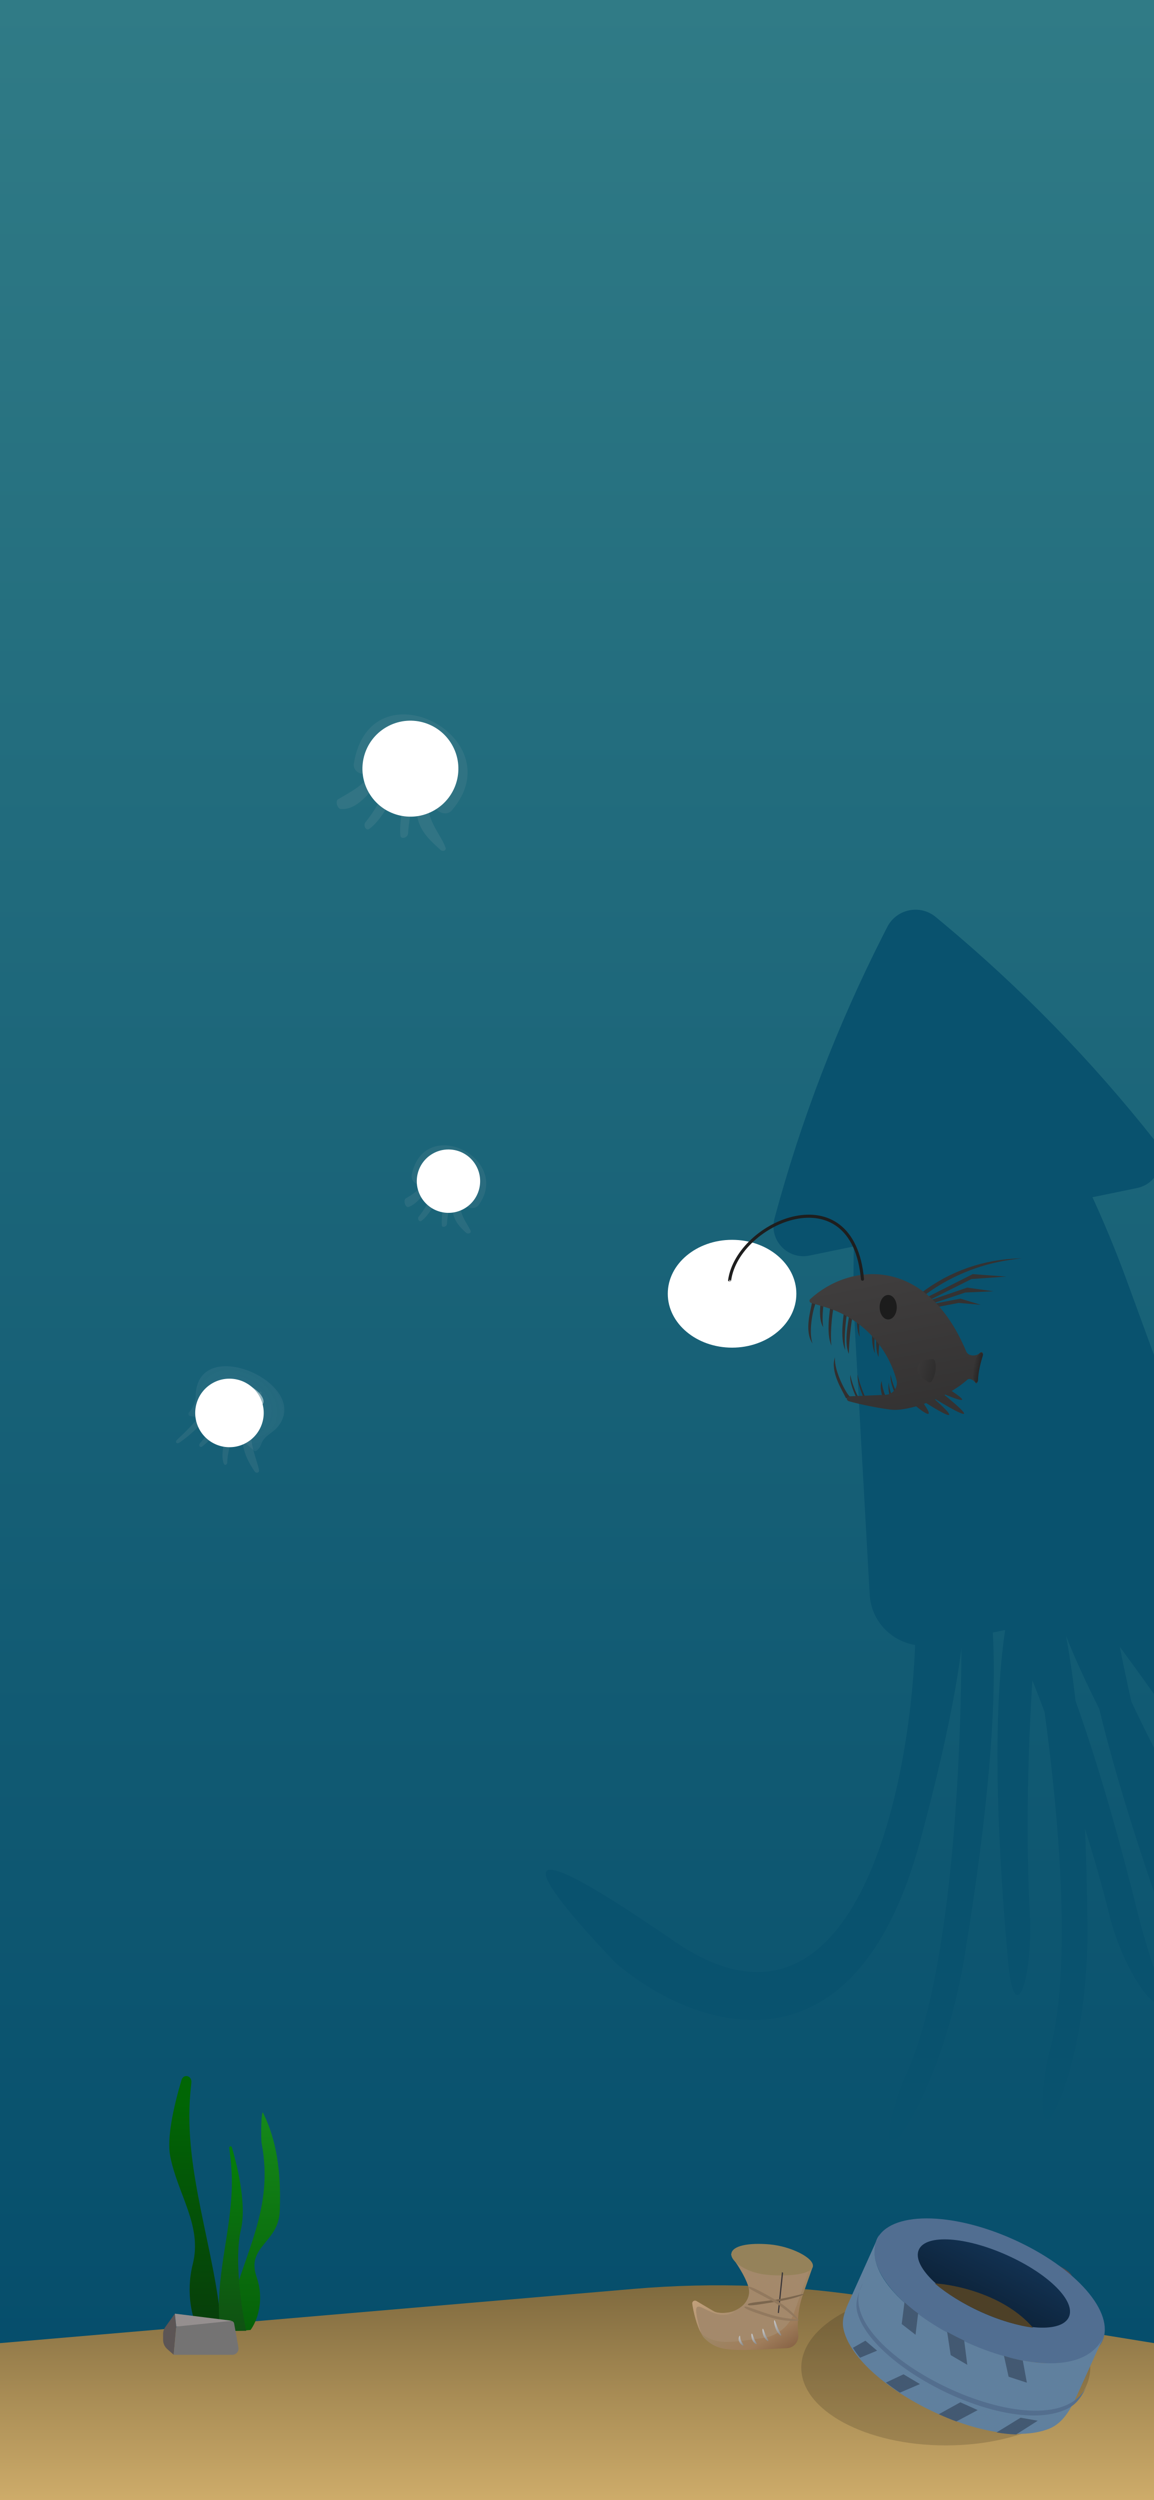 <svg width="375" height="812" viewBox="0 0 375 812" fill="none" xmlns="http://www.w3.org/2000/svg">
<g clip-path="url(#clip0_3090_4607)">
<rect width="375" height="812" fill="url(#paint0_linear_3090_4607)"/>
<g filter="url(#filter0_f_3090_4607)">
<path d="M288.309 301.094C291.305 295.195 299.005 293.608 304.089 297.842L306.351 299.726C331.665 320.804 354.723 344.453 375.153 370.292V370.292C379.644 375.971 376.578 384.389 369.487 385.851L263.034 407.788C255.944 409.249 249.799 402.728 251.678 395.737V395.737C260.229 363.925 272.058 333.087 286.976 303.718L288.309 301.094Z" fill="#09526E"/>
<path d="M218.988 630.394C281.095 673.219 299.077 569.206 297.501 518.086L306.699 504.602C313.257 501.934 320.907 516.845 299.037 597.833C277.167 678.822 223.898 658.002 199.997 637.468C176.402 612.746 156.88 587.57 218.988 630.394Z" fill="#09526E"/>
<path d="M493.071 573.913C418.714 602.334 395.315 549.374 376.552 501.796L362.773 493.047C355.694 493.189 348.026 514.721 406.67 575.653C429.41 599.279 452.754 595.717 475.551 590.142C503.827 583.228 558.019 559.489 529.158 563.281C521.598 564.274 510.014 567.438 493.071 573.913Z" fill="#09526E"/>
<path d="M294.541 673.552C310.002 639.743 313.069 562.832 312.312 521.018L316.043 498.125C321.412 510.878 329.62 536.983 313.407 635.552C309.376 660.055 300.5 682.491 292.982 692.907C285.536 703.222 289.26 685.1 294.541 673.552Z" fill="#09526E"/>
<path d="M467.966 620.06C436.237 599.593 391.126 536.16 368.66 500.426L352.869 483.031C355.376 496.589 362.858 522.899 430.974 597.718C447.958 616.373 467.908 630.739 479.997 635.588C491.938 640.377 478.735 627.006 467.966 620.06Z" fill="#09526E"/>
<path d="M426.732 646.311C399.163 621.369 365.939 551.937 350.103 513.23L337.625 493.678C337.736 507.514 340.517 534.737 394.379 618.865C407.769 639.779 424.792 656.878 435.815 663.473C446.732 670.004 436.148 654.83 426.732 646.311Z" fill="#09526E"/>
<path d="M341.218 665.652C350.718 630.259 340.442 554.386 332.446 513.48L332.187 490.486C339.733 502.228 352.416 526.663 353.38 625.689C353.62 650.289 348.692 673.556 343.029 684.86C337.417 696.063 337.968 677.759 341.218 665.652Z" fill="#09526E"/>
<path d="M385.95 618.4C373.512 582.827 363.895 538.537 359.589 510.893L352.007 489.226C348.922 502.895 345.336 530.278 378.129 623.535C380.25 629.566 381.972 635.417 383.471 640.945C389.912 664.708 394.067 641.614 385.95 618.4Z" fill="#09526E"/>
<path d="M360.468 621.83C351.377 585.124 334.868 542.23 323.144 516.434L317.584 494.198C327.736 504.139 345.884 525.401 369.682 621.192C371.294 627.682 373.167 633.781 375.04 639.448C382.701 662.634 366.319 645.452 360.468 621.83Z" fill="#09526E"/>
<path d="M334.624 620.961C332.818 586.493 334.9 548.031 337.235 522.789L335.207 499.934C328.886 512.763 318.73 538.987 327.611 637.393C329.616 659.609 335.794 643.283 334.624 620.961Z" fill="#09526E"/>
<path d="M405.14 596.658C387.617 566.539 364.542 535.025 348.591 514.868L337.684 494.514C350.105 502.064 373.162 518.935 419.995 606.652C430.674 626.654 416.574 616.311 405.14 596.658Z" fill="#09526E"/>
<path d="M291.833 311.403C293.515 305.582 301.034 304.033 304.88 308.714V308.714C331.205 340.762 351.929 377.024 366.178 415.972L394.982 494.702C398.675 504.796 392.535 515.813 382.008 517.983L303.725 534.115C293.198 536.284 283.202 528.592 282.604 517.86L277.934 434.157C275.624 392.748 280.323 351.247 291.833 311.403V311.403Z" fill="#09526E"/>
</g>
<path d="M0 761L205.822 743.394C232.174 741.14 258.702 742.141 284.809 746.374L375 761V812H0V761Z" fill="url(#paint1_linear_3090_4607)"/>
<path d="M299.237 454.575C305.215 462.683 299.429 458.329 295.788 455.138C296.698 451.685 300.559 446.107 308.721 451.422C316.883 456.737 310.493 454.388 306.278 452.548C320.418 463.989 309.966 458.141 302.973 453.787C314.469 463.876 305.272 458.516 299.237 454.575Z" fill="#343232"/>
<path d="M329.284 408.798L332 408.64L328.378 409.157C317.969 410.644 308.117 414.782 299.768 421.174L300.365 421.771L316.083 413.813L327.026 414.609L315.685 415.404L300.962 422.766L314.293 418.19L322.848 419.384L313.696 419.782L301.758 423.761L312.104 421.771L318.67 423.761L311.507 423.164L303.151 424.756L302.753 425.949L297.779 421.174C306.699 413.806 317.734 409.471 329.284 408.798Z" fill="#343232"/>
<path d="M264.052 436.383C261.246 432.229 263.469 425.589 263.945 422.67C264.742 422.235 266.127 421.658 265.289 422.83C264.451 424.003 262.537 432.166 264.052 436.383Z" fill="#312F2F"/>
<path d="M271.323 440.82C269.727 445.572 273.641 451.379 274.879 454.065C275.763 454.272 277.252 454.458 276.131 453.552C275.011 452.645 270.988 445.289 271.323 440.82Z" fill="#312F2F"/>
<path d="M270.178 437.014C268.358 432.998 269.679 425.573 270.058 422.64C270.841 422.179 272.206 421.557 271.407 422.757C270.608 423.956 269.646 432.892 270.178 437.014Z" fill="#312F2F"/>
<path d="M276.336 446.509C275.942 448.934 277.754 452.711 278.393 454.224C278.885 454.353 279.717 454.481 279.107 453.959C278.497 453.437 276.656 448.797 276.336 446.509Z" fill="#312F2F"/>
<path d="M289.446 446.481C289.052 448.906 290.864 452.683 291.503 454.196C291.995 454.325 292.827 454.453 292.217 453.931C291.606 453.409 289.766 448.769 289.446 446.481Z" fill="#312F2F"/>
<path d="M279.36 434.189C277.54 430.173 278.861 422.748 279.241 419.815C280.023 419.354 281.388 418.732 280.589 419.931C279.79 421.131 278.828 430.067 279.36 434.189Z" fill="#312F2F"/>
<path d="M267.531 431.093C265.63 428.006 266.795 422.396 267.113 420.176C267.885 419.842 269.235 419.398 268.462 420.293C267.689 421.187 266.914 427.952 267.531 431.093Z" fill="#312F2F"/>
<path d="M286.507 448.481C285.341 451.537 287.651 455.801 288.427 457.528C289.238 457.585 290.628 457.571 289.696 457.056C288.765 456.54 286.583 451.223 286.507 448.481Z" fill="#312F2F"/>
<path d="M278.689 446.419C278.427 449.139 280.453 453.509 281.176 455.255C281.677 455.428 282.519 455.618 281.878 454.994C281.237 454.37 279.136 449.023 278.689 446.419Z" fill="#312F2F"/>
<path d="M288.842 449.011C288.255 451.76 289.709 455.589 290.415 457.123C291.213 457.146 292.584 457.084 291.683 456.651C290.783 456.218 288.819 451.487 288.842 449.011Z" fill="#312F2F"/>
<path d="M284.303 439.486C282.483 435.47 283.804 428.045 284.184 425.112C284.966 424.651 286.331 424.029 285.532 425.228C284.733 426.428 283.771 435.364 284.303 439.486Z" fill="#312F2F"/>
<path d="M274.656 438.449C272.836 434.433 274.157 427.009 274.536 424.075C275.319 423.614 276.684 422.992 275.885 424.192C275.086 425.391 274.124 434.327 274.656 438.449Z" fill="#312F2F"/>
<path d="M285.493 440.732C283.672 436.717 285.571 429.105 285.95 426.172C286.733 425.711 288.098 425.089 287.299 426.288C286.5 427.488 285.493 436.759 285.493 440.732Z" fill="#312F2F"/>
<path d="M275.844 439.695C274.024 435.68 275.922 428.068 276.302 425.135C277.084 424.674 278.449 424.052 277.65 425.251C276.851 426.451 275.844 435.723 275.844 439.695Z" fill="#312F2F"/>
<path d="M313.998 438.955C300.855 407.558 276.018 410.228 263.295 421.912C262.865 422.307 263.043 423.009 263.603 423.175L268.23 424.55C279.489 427.897 288.218 436.826 291.308 448.158C291.956 450.536 290.228 452.9 287.766 453.004L276.14 453.496C275.037 453.543 274.838 454.807 275.901 455.106C280.007 456.261 285.451 457.309 289.412 457.816C294.974 458.526 307.416 454.286 314.379 448.073C315.083 447.445 316.528 448.304 316.998 449.122C317.327 449.693 317.784 448.782 317.807 448.123C317.894 445.605 318.682 442.448 319.415 440.108C319.646 439.368 318.962 438.822 318.429 439.385C317.26 440.619 314.654 440.523 313.998 438.955Z" fill="url(#paint2_linear_3090_4607)"/>
<path d="M302.771 441.398L300.736 441.683C299.285 441.886 298.179 443.087 298.095 444.55C298.036 445.596 298.513 446.599 299.361 447.213L301.525 448.779C301.962 449.095 302.578 448.968 302.853 448.503C303.942 446.663 304.317 444.488 303.907 442.39L303.866 442.178C303.766 441.669 303.285 441.326 302.771 441.398Z" fill="url(#paint3_linear_3090_4607)"/>
<path d="M318.28 439.548C317.473 440.451 316.815 441.601 316.361 442.578C315.982 443.391 315.848 444.288 315.848 445.184C315.848 446.15 316.003 447.116 316.413 447.991C316.538 448.258 316.662 448.505 316.784 448.733C317.065 449.258 317.792 448.96 317.802 448.364C317.843 445.888 318.609 442.727 319.345 440.336C319.6 439.507 318.858 438.902 318.28 439.548Z" fill="url(#paint4_linear_3090_4607)"/>
<ellipse cx="288.627" cy="424.557" rx="2.785" ry="3.979" fill="#1C1C1C"/>
<g filter="url(#filter1_f_3090_4607)">
<ellipse cx="237.891" cy="420.18" rx="20.891" ry="17.509" fill="white"/>
</g>
<path d="M237.095 415.802C239.729 396.747 277.18 380.693 280.27 415.467" stroke="#1E1E1E" stroke-linecap="round"/>
<g filter="url(#filter2_d_3090_4607)">
<path d="M240.413 419.389C240.868 421.286 240.238 423.063 239.005 423.358C237.772 423.654 236.404 422.357 235.949 420.46C235.494 418.564 236.537 416.516 237.099 415.587C237.099 415.587 239.958 417.493 240.413 419.389Z" fill="url(#paint5_radial_3090_4607)" shape-rendering="crispEdges"/>
</g>
<g filter="url(#filter3_i_3090_4607)">
<path d="M65.09 468.593C69.16 464.03 73.409 456.37 75.987 451.074C76.439 450.146 77.591 449.367 78.572 449.608C79.022 449.719 78.852 450.108 78.656 450.539C73.577 461.771 69.115 467.188 65.779 469.735C64.93 470.382 64.382 469.387 65.09 468.593Z" fill="#C4C4C4" fill-opacity="0.1"/>
</g>
<g filter="url(#filter4_i_3090_4607)">
<path d="M73.859 474.895C73.86 469.425 78.281 459.459 81.484 453.265C81.928 452.405 81.769 451.192 80.813 450.804C80.417 450.644 80.252 450.976 80.058 451.328C72.481 465.026 71.496 472.647 72.749 475.413C73.072 476.125 73.859 475.674 73.859 474.895Z" fill="#C4C4C4" fill-opacity="0.1"/>
</g>
<g filter="url(#filter5_i_3090_4607)">
<path d="M63.575 453.702C63.575 455.523 62.526 457.448 61.376 458.757C61.056 459.121 61.309 459.848 61.79 459.907C65.984 460.425 74.016 463.153 82.569 471.173C83.22 471.784 84.537 470.078 84.805 469.227C85.775 466.153 88.564 465.642 90.517 463.078C101.133 449.145 63.575 432.765 63.575 453.702Z" fill="url(#paint6_radial_3090_4607)" fill-opacity="0.09"/>
</g>
<g filter="url(#filter6_i_3090_4607)">
<path d="M84.167 477.4C83.163 472.751 79.685 466.391 82.92 459.517C87.404 448.643 83.772 450.214 80.16 459.517C76.735 468.338 80.271 474.184 82.703 477.841C83.24 478.649 84.371 478.347 84.167 477.4Z" fill="#C4C4C4" fill-opacity="0.1"/>
</g>
<g filter="url(#filter7_i_3090_4607)">
<path d="M57.591 467.553C62.007 463.564 66.611 458.122 69.075 454.985C77.52 446.185 77.871 448.252 71.108 456.212C65.995 462.231 61.807 466.152 58.36 468.5C57.395 469.158 56.744 468.318 57.591 467.553Z" fill="#C4C4C4" fill-opacity="0.1"/>
</g>
<g filter="url(#filter8_f_3090_4607)">
<ellipse cx="78.486" cy="452.629" rx="7.715" ry="3.492" transform="rotate(24.894 78.486 452.629)" fill="white" fill-opacity="0.5"/>
</g>
<g filter="url(#filter9_f_3090_4607)">
<circle cx="74.566" cy="458.895" r="11.13" transform="rotate(-30 74.566 458.895)" fill="white"/>
</g>
<g filter="url(#filter10_i_3090_4607)">
<path d="M118.788 267.008C123.682 261.075 127.846 251.527 131.134 243.145C131.676 241.764 133.248 240.504 134.643 241.009C135.187 241.207 134.959 241.712 134.758 242.255C128.154 260.073 123.548 266.632 120.029 269.193C118.912 270.005 117.909 268.074 118.788 267.008Z" fill="#C4C4C4" fill-opacity="0.1"/>
</g>
<g filter="url(#filter11_i_3090_4607)">
<path d="M132.604 270.733C133.074 263.38 135.465 254.507 138.601 246.86C139.143 245.537 138.905 243.64 137.638 242.977C137.076 242.683 136.849 243.253 136.62 243.845C130.866 258.689 129.695 266.73 130.11 271.396C130.23 272.742 132.518 272.081 132.604 270.733Z" fill="#C4C4C4" fill-opacity="0.1"/>
</g>
<g filter="url(#filter12_i_3090_4607)">
<path d="M146.778 263.239C167.322 239.421 120.333 215.144 114.989 247.982C114.716 249.662 116.036 251.143 117.729 251.324C125.537 252.158 136.495 255.198 141.322 262.29C142.575 264.132 145.323 264.926 146.778 263.239Z" fill="#C4C4C4" fill-opacity="0.09"/>
</g>
<g filter="url(#filter13_i_3090_4607)">
<path d="M144.799 275.36C143.077 270.154 136.152 264.607 140.57 255.04C146.479 240.433 141.692 242.544 136.932 255.04C132.214 267.425 139.271 272.33 143.116 276.022C143.82 276.698 145.106 276.286 144.799 275.36Z" fill="#C4C4C4" fill-opacity="0.1"/>
</g>
<g filter="url(#filter14_i_3090_4607)">
<path d="M109.846 259.606C114.591 256.754 118.124 255.249 121.602 249.873C133.112 235.315 133.59 238.733 124.373 251.902C117.495 261.73 113.892 262.88 110.78 262.768C109.657 262.728 108.883 260.185 109.846 259.606Z" fill="#C4C4C4" fill-opacity="0.1"/>
</g>
<g filter="url(#filter15_f_3090_4607)">
<ellipse cx="136.108" cy="243.928" rx="9.472" ry="4.287" transform="rotate(24.894 136.108 243.928)" fill="white" fill-opacity="0.5"/>
</g>
<g filter="url(#filter16_f_3090_4607)">
<circle cx="133.365" cy="249.65" r="15.587" transform="rotate(-30 133.365 249.65)" fill="white"/>
</g>
<g filter="url(#filter17_i_3090_4607)">
<path d="M136.106 395.081C139.337 391.163 142.087 384.858 144.259 379.322C144.617 378.41 145.654 377.578 146.575 377.912C146.935 378.042 146.785 378.376 146.652 378.735C142.291 390.501 139.249 394.833 136.925 396.523C136.187 397.06 135.525 395.785 136.106 395.081Z" fill="#C4C4C4" fill-opacity="0.1"/>
</g>
<g filter="url(#filter18_i_3090_4607)">
<path d="M145.229 397.541C145.54 392.685 147.118 386.825 149.189 381.775C149.547 380.902 149.39 379.649 148.553 379.211C148.182 379.017 148.033 379.394 147.881 379.785C144.081 389.587 143.308 394.897 143.582 397.979C143.661 398.867 145.172 398.431 145.229 397.541Z" fill="#C4C4C4" fill-opacity="0.1"/>
</g>
<g filter="url(#filter19_i_3090_4607)">
<path d="M155.601 391.305C166.297 376.279 138.028 361.923 133.796 381.462C133.436 383.126 134.774 384.619 136.46 384.853C140.985 385.48 146.682 387.186 149.957 390.684C151.479 392.31 154.309 393.12 155.601 391.305Z" fill="#C4C4C4" fill-opacity="0.09"/>
</g>
<g filter="url(#filter20_i_3090_4607)">
<path d="M152.875 399.609C151.345 396.439 147.849 392.896 150.489 387.177C154.392 377.531 151.231 378.925 148.087 387.177C145.27 394.572 148.81 397.929 151.391 400.307C152.108 400.967 153.299 400.488 152.875 399.609Z" fill="#C4C4C4" fill-opacity="0.1"/>
</g>
<g filter="url(#filter21_i_3090_4607)">
<path d="M131.906 389.191C134.22 387.839 136.103 386.64 137.964 383.765C145.564 374.151 145.88 376.409 139.794 385.105C136.589 389.684 134.461 391.41 132.764 392.004C131.703 392.375 130.935 389.759 131.906 389.191Z" fill="#C4C4C4" fill-opacity="0.1"/>
</g>
<g filter="url(#filter22_f_3090_4607)">
<ellipse cx="147.543" cy="379.839" rx="6.255" ry="2.831" transform="rotate(24.894 147.543 379.839)" fill="white" fill-opacity="0.5"/>
</g>
<g filter="url(#filter23_f_3090_4607)">
<circle cx="145.731" cy="383.618" r="10.293" transform="rotate(-30 145.731 383.618)" fill="white"/>
</g>
<path d="M55.315 700.334C54.174 694.553 56.304 684.559 58.956 675.622C59.628 673.356 62.442 674.086 62.189 676.436C62.063 677.608 61.952 678.733 61.854 679.815C59.564 705.223 70.024 730.815 71.968 756.253C71.988 756.523 72 756.666 72 756.666C72 756.666 70.072 757.417 64.436 756.666C62.731 753.587 60.165 745.174 62.657 735.26C65.771 722.867 57.762 712.727 55.315 700.334Z" fill="url(#paint7_linear_3090_4607)"/>
<path d="M90.9 718.225C91.583 701.971 88.64 692.62 85.5 686.243C84.845 684.911 84.752 694.731 85.03 696.189C89.07 717.384 79.422 731.367 74.164 752.293C73.479 755.022 73 756.732 73 756.732C73 756.732 75.143 757.336 81.407 756.732C83.302 754.255 86.154 747.491 83.385 739.518C79.923 729.553 90.469 728.484 90.9 718.225Z" fill="url(#paint8_linear_3090_4607)"/>
<path d="M80 757H71.643C69.275 740.303 75.796 723.784 75.323 706.927C75.248 704.23 74.985 701.169 74.492 697.649C74.408 697.053 75.179 696.844 75.35 697.421C77.661 705.262 80.04 716.711 78.286 724.165C76.057 733.636 78.5 750.001 80 757Z" fill="url(#paint9_linear_3090_4607)"/>
<path d="M243.556 743.463C242.548 740.313 240.486 736.709 237.96 733.181L264.174 736.004L260.98 745.039C259.477 749.288 258.944 753.819 259.418 758.301C259.655 760.546 257.952 762.529 255.697 762.643C237.143 763.584 233.51 763.924 228.809 759.335C227.542 758.099 225.885 752.773 225.41 749.249C225.306 748.484 226.111 748.007 226.775 748.4L232.293 751.663C233.117 752.15 234.36 752.297 235.746 752.24C240.685 752.037 245.063 748.171 243.556 743.463Z" fill="url(#paint10_linear_3090_4607)"/>
<path d="M243.121 742.417C242.113 739.267 240.052 735.663 237.526 732.135L263.74 734.958L258.263 750.447C256.895 755.188 252.818 758.648 247.931 759.331C237.241 760.824 233.139 761.538 228.374 758.289C227.106 757.424 225.443 751.815 224.972 748.202C224.872 747.437 225.677 746.961 226.341 747.354L231.859 750.617C232.683 751.104 233.926 751.251 235.312 751.194C240.251 750.991 244.628 747.125 243.121 742.417Z" fill="#A4896B"/>
<path d="M226.341 747.354L231.859 750.617C233.368 751.51 236.284 751.261 238.908 750.706C230.79 755.983 222.767 740.192 227.754 757.558C226.613 755.714 225.368 751.247 224.971 748.202C224.872 747.436 225.676 746.961 226.341 747.354Z" fill="url(#paint11_linear_3090_4607)"/>
<path d="M264.165 735.991C263.918 738.716 256.085 739.426 249.297 738.812C242.509 738.197 237.425 734.433 237.641 732.038C237.888 729.313 243.402 728.328 250.19 728.943C256.978 729.558 264.412 733.266 264.165 735.991Z" fill="#95825A"/>
<g filter="url(#filter24_i_3090_4607)">
<path d="M263.348 735.692C263.138 738.008 255.856 738.555 249.538 737.983C243.219 737.411 238.462 734.172 238.646 732.137C238.856 729.82 243.978 729.023 250.297 729.595C256.616 730.167 263.557 733.375 263.348 735.692Z" fill="#4F494D"/>
</g>
<g filter="url(#filter25_i_3090_4607)">
<path d="M238.646 732.137C238.856 729.82 243.978 729.023 250.297 729.595C247.815 731.953 243.667 736.822 246.79 737.554C246.811 737.559 246.833 737.564 246.854 737.568C246.832 737.564 246.811 737.559 246.79 737.554C241.893 736.459 238.49 733.864 238.646 732.137Z" fill="#C4C4C4"/>
</g>
<path d="M241.573 761.817C241.336 761.912 240.501 761.271 240.163 760.434C239.825 759.596 240.145 758.709 240.381 758.613C240.617 758.518 240.419 759.198 240.757 760.036C241.095 760.873 241.809 761.721 241.573 761.817Z" fill="url(#paint12_linear_3090_4607)"/>
<path d="M245.869 761.339C245.633 761.435 244.798 760.794 244.46 759.956C244.121 759.118 244.051 758 244.288 757.905C244.524 757.809 244.715 758.72 245.054 759.558C245.392 760.396 246.106 761.244 245.869 761.339Z" fill="url(#paint13_linear_3090_4607)"/>
<path d="M249.648 760.3C249.412 760.395 248.525 759.625 248.135 758.659C247.744 757.693 247.613 756.424 247.85 756.329C248.086 756.233 248.33 757.274 248.72 758.24C249.11 759.206 249.885 760.204 249.648 760.3Z" fill="url(#paint14_linear_3090_4607)"/>
<path d="M253.832 758.565C253.595 758.66 252.608 757.643 252.119 756.43C251.629 755.218 251.381 753.659 251.617 753.564C251.854 753.468 252.199 754.759 252.688 755.972C253.178 757.184 254.068 758.469 253.832 758.565Z" fill="url(#paint15_linear_3090_4607)"/>
<path d="M254.087 737.949L254.479 738.162L253.129 751.089C253.119 751.187 253.034 751.26 252.935 751.256V751.256C252.829 751.25 252.749 751.157 252.76 751.051L254.087 737.949Z" fill="#3B373A"/>
<g filter="url(#filter26_d_3090_4607)">
<path d="M261.183 745.106C261.129 744.763 257.344 746.063 252.278 746.85C247.212 747.638 242.914 747.791 243.02 748.476C243.127 749.161 247.318 748.323 252.384 747.535C257.451 746.748 261.224 745.374 261.183 745.106Z" fill="#7B664E"/>
</g>
<g filter="url(#filter27_d_3090_4607)">
<path d="M259.392 753.43C259.173 753.801 256.051 750.352 251.69 747.773C247.328 745.194 242.891 743.309 243.215 742.762C243.538 742.215 247.767 744.452 252.128 747.031C256.49 749.61 259.564 753.14 259.392 753.43Z" fill="#92795E"/>
</g>
<g filter="url(#filter28_d_3090_4607)">
<path d="M259.588 753.546C259.711 753.133 255.499 753.28 250.88 751.91C246.26 750.541 242.084 748.64 241.904 749.25C241.723 749.859 246.015 751.367 250.635 752.737C255.254 754.106 259.492 753.87 259.588 753.546Z" fill="#92795E"/>
</g>
<path d="M57.281 755.624L56.848 751.683C56.838 751.592 56.721 751.561 56.667 751.636L53.745 755.727C53.261 756.405 53 757.218 53 758.052V759.939C53 761.082 53.489 762.17 54.343 762.929L56.438 764.791L57.281 755.624Z" fill="#5C5555"/>
<path d="M56.819 751.423L75.232 753.714L70.649 755.242L57.28 755.624L56.819 751.423Z" fill="#958F8F"/>
<path d="M76.081 754.627L77.483 762.438C77.703 763.664 76.76 764.791 75.514 764.791H56.437L57.28 755.624L74.995 753.809C75.515 753.755 75.988 754.112 76.081 754.627Z" fill="#747373"/>
<g filter="url(#filter29_f_3090_4607)">
<ellipse cx="307.339" cy="768.956" rx="46.955" ry="25.268" fill="black" fill-opacity="0.15"/>
</g>
<path d="M329.381 727.342C349.794 736.537 362.393 751.083 358.215 760.36C354.036 769.637 334.661 770.132 314.249 760.937C293.836 751.742 280.676 736.768 284.855 727.491C289.033 718.214 308.969 718.148 329.381 727.342Z" fill="#516E91"/>
<path d="M327.319 732.476C340.888 738.588 349.644 747.411 347.345 752.514C345.046 757.618 332.563 757.068 318.994 750.956C305.426 744.844 296.29 735.752 298.588 730.649C300.887 725.546 313.75 726.364 327.319 732.476Z" fill="url(#paint16_linear_3090_4607)"/>
<path d="M303.756 741.611C307.526 744.857 312.795 748.163 318.928 750.926C325.012 753.666 330.855 755.363 335.677 755.99C326.526 745.38 310.584 741.983 303.756 741.611Z" fill="#4D4027"/>
<path d="M275.989 747.336L284.676 728.052C284.918 727.301 285.248 726.564 285.671 725.842L284.676 728.052C277.526 750.228 347.375 783.553 358.665 758.791L349.96 777.997C347.953 782.424 345.448 786.982 340.946 788.786C320.793 796.858 277.5 774.234 274.046 756.141C273.47 753.123 274.725 750.143 275.989 747.336Z" fill="#60809E"/>
<path d="M293.015 754.799L293.919 747.744C295.46 749.112 296.561 750.059 298.353 751.359C301.081 753.337 304.645 755.613 307.782 757.346C309.586 758.343 311.441 759.29 313.327 760.178C317.553 762.168 321.934 763.86 326.247 765.142C328.551 765.826 330.142 766.25 332.374 766.683L333.691 773.852L327.748 771.905L326.247 765.142C321.934 763.86 317.553 762.168 313.327 760.178L314.327 768.052L308.93 764.89L307.782 757.346C304.645 755.613 301.081 753.337 298.353 751.359L297.508 758.284L293.015 754.799Z" fill="#435972"/>
<path d="M277.16 762.518L281.21 760.208L285.018 763.449L279.468 765.747C281.703 768.507 284.572 771.233 287.874 773.813L293.598 771.128L298.942 774.298L292.417 777.09C296.32 779.695 300.619 782.074 305.066 784.089L312.078 780.215L317.708 782.751L310.778 786.443C315.164 788.071 319.591 789.303 323.832 790.01L331.647 785.216L337.223 786.201L330.206 790.669C328.151 790.6 326.016 790.375 323.832 790.01C319.591 789.303 315.164 788.071 310.778 786.443C308.86 785.731 306.95 784.943 305.066 784.089C300.619 782.074 296.32 779.695 292.417 777.09C290.832 776.032 289.312 774.936 287.874 773.813C284.572 771.233 281.703 768.507 279.468 765.747C278.599 764.673 277.826 763.595 277.16 762.518Z" fill="#435972"/>
<g filter="url(#filter30_i_3090_4607)">
<path d="M280.373 737.601L280.299 737.767C279.944 738.553 279.591 739.353 279.282 740.165C273.414 761.683 341.703 794.164 353.187 770.928C353.257 770.783 353.325 770.638 353.393 770.492C353.327 770.64 353.258 770.785 353.187 770.928C351.832 773.763 350.153 776.54 347.375 778.037C328.454 788.231 282.191 764.716 278.45 746.362C278.02 744.255 278.516 742.175 279.282 740.165C279.52 739.291 279.881 738.434 280.373 737.601Z" fill="#536E8E"/>
</g>
</g>
<defs>
<filter id="filter0_f_3090_4607" x="169.354" y="287.454" width="376.026" height="416.513" filterUnits="userSpaceOnUse" color-interpolation-filters="sRGB">
<feFlood flood-opacity="0" result="BackgroundImageFix"/>
<feBlend mode="normal" in="SourceGraphic" in2="BackgroundImageFix" result="shape"/>
<feGaussianBlur stdDeviation="4" result="effect1_foregroundBlur_3090_4607"/>
</filter>
<filter id="filter1_f_3090_4607" x="119" y="304.671" width="237.782" height="231.017" filterUnits="userSpaceOnUse" color-interpolation-filters="sRGB">
<feFlood flood-opacity="0" result="BackgroundImageFix"/>
<feBlend mode="normal" in="SourceGraphic" in2="BackgroundImageFix" result="shape"/>
<feGaussianBlur stdDeviation="49" result="effect1_foregroundBlur_3090_4607"/>
</filter>
<filter id="filter2_d_3090_4607" x="229.837" y="409.587" width="16.724" height="19.814" filterUnits="userSpaceOnUse" color-interpolation-filters="sRGB">
<feFlood flood-opacity="0" result="BackgroundImageFix"/>
<feColorMatrix in="SourceAlpha" type="matrix" values="0 0 0 0 0 0 0 0 0 0 0 0 0 0 0 0 0 0 127 0" result="hardAlpha"/>
<feOffset/>
<feGaussianBlur stdDeviation="3"/>
<feComposite in2="hardAlpha" operator="out"/>
<feColorMatrix type="matrix" values="0 0 0 0 0 0 0 0 0 0 0 0 0 0 0 0 0 0 0.25 0"/>
<feBlend mode="normal" in2="BackgroundImageFix" result="effect1_dropShadow_3090_4607"/>
<feBlend mode="normal" in="SourceGraphic" in2="effect1_dropShadow_3090_4607" result="shape"/>
</filter>
<filter id="filter3_i_3090_4607" x="64.764" y="449.564" width="14.093" height="20.38" filterUnits="userSpaceOnUse" color-interpolation-filters="sRGB">
<feFlood flood-opacity="0" result="BackgroundImageFix"/>
<feBlend mode="normal" in="SourceGraphic" in2="BackgroundImageFix" result="shape"/>
<feColorMatrix in="SourceAlpha" type="matrix" values="0 0 0 0 0 0 0 0 0 0 0 0 0 0 0 0 0 0 127 0" result="hardAlpha"/>
<feOffset/>
<feGaussianBlur stdDeviation="2"/>
<feComposite in2="hardAlpha" operator="arithmetic" k2="-1" k3="1"/>
<feColorMatrix type="matrix" values="0 0 0 0 1 0 0 0 0 1 0 0 0 0 1 0 0 0 0.25 0"/>
<feBlend mode="normal" in2="shape" result="effect1_innerShadow_3090_4607"/>
</filter>
<filter id="filter4_i_3090_4607" x="72.293" y="450.763" width="9.427" height="25.006" filterUnits="userSpaceOnUse" color-interpolation-filters="sRGB">
<feFlood flood-opacity="0" result="BackgroundImageFix"/>
<feBlend mode="normal" in="SourceGraphic" in2="BackgroundImageFix" result="shape"/>
<feColorMatrix in="SourceAlpha" type="matrix" values="0 0 0 0 0 0 0 0 0 0 0 0 0 0 0 0 0 0 127 0" result="hardAlpha"/>
<feOffset/>
<feGaussianBlur stdDeviation="2"/>
<feComposite in2="hardAlpha" operator="arithmetic" k2="-1" k3="1"/>
<feColorMatrix type="matrix" values="0 0 0 0 1 0 0 0 0 1 0 0 0 0 1 0 0 0 0.25 0"/>
<feBlend mode="normal" in2="shape" result="effect1_innerShadow_3090_4607"/>
</filter>
<filter id="filter5_i_3090_4607" x="61.233" y="443.724" width="31.174" height="27.578" filterUnits="userSpaceOnUse" color-interpolation-filters="sRGB">
<feFlood flood-opacity="0" result="BackgroundImageFix"/>
<feBlend mode="normal" in="SourceGraphic" in2="BackgroundImageFix" result="shape"/>
<feColorMatrix in="SourceAlpha" type="matrix" values="0 0 0 0 0 0 0 0 0 0 0 0 0 0 0 0 0 0 127 0" result="hardAlpha"/>
<feOffset/>
<feGaussianBlur stdDeviation="8"/>
<feComposite in2="hardAlpha" operator="arithmetic" k2="-1" k3="1"/>
<feColorMatrix type="matrix" values="0 0 0 0 1 0 0 0 0 1 0 0 0 0 1 0 0 0 0.4 0"/>
<feBlend mode="normal" in2="shape" result="effect1_innerShadow_3090_4607"/>
</filter>
<filter id="filter6_i_3090_4607" x="78.739" y="451.939" width="6.261" height="26.368" filterUnits="userSpaceOnUse" color-interpolation-filters="sRGB">
<feFlood flood-opacity="0" result="BackgroundImageFix"/>
<feBlend mode="normal" in="SourceGraphic" in2="BackgroundImageFix" result="shape"/>
<feColorMatrix in="SourceAlpha" type="matrix" values="0 0 0 0 0 0 0 0 0 0 0 0 0 0 0 0 0 0 127 0" result="hardAlpha"/>
<feOffset/>
<feGaussianBlur stdDeviation="2"/>
<feComposite in2="hardAlpha" operator="arithmetic" k2="-1" k3="1"/>
<feColorMatrix type="matrix" values="0 0 0 0 1 0 0 0 0 1 0 0 0 0 1 0 0 0 0.25 0"/>
<feBlend mode="normal" in2="shape" result="effect1_innerShadow_3090_4607"/>
</filter>
<filter id="filter7_i_3090_4607" x="57.2" y="449.253" width="18.63" height="19.484" filterUnits="userSpaceOnUse" color-interpolation-filters="sRGB">
<feFlood flood-opacity="0" result="BackgroundImageFix"/>
<feBlend mode="normal" in="SourceGraphic" in2="BackgroundImageFix" result="shape"/>
<feColorMatrix in="SourceAlpha" type="matrix" values="0 0 0 0 0 0 0 0 0 0 0 0 0 0 0 0 0 0 127 0" result="hardAlpha"/>
<feOffset/>
<feGaussianBlur stdDeviation="2"/>
<feComposite in2="hardAlpha" operator="arithmetic" k2="-1" k3="1"/>
<feColorMatrix type="matrix" values="0 0 0 0 1 0 0 0 0 1 0 0 0 0 1 0 0 0 0.25 0"/>
<feBlend mode="normal" in2="shape" result="effect1_innerShadow_3090_4607"/>
</filter>
<filter id="filter8_f_3090_4607" x="53.334" y="430.092" width="50.305" height="45.073" filterUnits="userSpaceOnUse" color-interpolation-filters="sRGB">
<feFlood flood-opacity="0" result="BackgroundImageFix"/>
<feBlend mode="normal" in="SourceGraphic" in2="BackgroundImageFix" result="shape"/>
<feGaussianBlur stdDeviation="9" result="effect1_foregroundBlur_3090_4607"/>
</filter>
<filter id="filter9_f_3090_4607" x="15.434" y="399.763" width="118.264" height="118.264" filterUnits="userSpaceOnUse" color-interpolation-filters="sRGB">
<feFlood flood-opacity="0" result="BackgroundImageFix"/>
<feBlend mode="normal" in="SourceGraphic" in2="BackgroundImageFix" result="shape"/>
<feGaussianBlur stdDeviation="24" result="effect1_foregroundBlur_3090_4607"/>
</filter>
<filter id="filter10_i_3090_4607" x="118.453" y="240.895" width="16.529" height="28.492" filterUnits="userSpaceOnUse" color-interpolation-filters="sRGB">
<feFlood flood-opacity="0" result="BackgroundImageFix"/>
<feBlend mode="normal" in="SourceGraphic" in2="BackgroundImageFix" result="shape"/>
<feColorMatrix in="SourceAlpha" type="matrix" values="0 0 0 0 0 0 0 0 0 0 0 0 0 0 0 0 0 0 127 0" result="hardAlpha"/>
<feOffset/>
<feGaussianBlur stdDeviation="2"/>
<feComposite in2="hardAlpha" operator="arithmetic" k2="-1" k3="1"/>
<feColorMatrix type="matrix" values="0 0 0 0 1 0 0 0 0 1 0 0 0 0 1 0 0 0 0.25 0"/>
<feBlend mode="normal" in2="shape" result="effect1_innerShadow_3090_4607"/>
</filter>
<filter id="filter11_i_3090_4607" x="130.034" y="242.897" width="8.84" height="29.236" filterUnits="userSpaceOnUse" color-interpolation-filters="sRGB">
<feFlood flood-opacity="0" result="BackgroundImageFix"/>
<feBlend mode="normal" in="SourceGraphic" in2="BackgroundImageFix" result="shape"/>
<feColorMatrix in="SourceAlpha" type="matrix" values="0 0 0 0 0 0 0 0 0 0 0 0 0 0 0 0 0 0 127 0" result="hardAlpha"/>
<feOffset/>
<feGaussianBlur stdDeviation="2"/>
<feComposite in2="hardAlpha" operator="arithmetic" k2="-1" k3="1"/>
<feColorMatrix type="matrix" values="0 0 0 0 1 0 0 0 0 1 0 0 0 0 1 0 0 0 0.25 0"/>
<feBlend mode="normal" in2="shape" result="effect1_innerShadow_3090_4607"/>
</filter>
<filter id="filter12_i_3090_4607" x="114.953" y="232.023" width="36.992" height="32.143" filterUnits="userSpaceOnUse" color-interpolation-filters="sRGB">
<feFlood flood-opacity="0" result="BackgroundImageFix"/>
<feBlend mode="normal" in="SourceGraphic" in2="BackgroundImageFix" result="shape"/>
<feColorMatrix in="SourceAlpha" type="matrix" values="0 0 0 0 0 0 0 0 0 0 0 0 0 0 0 0 0 0 127 0" result="hardAlpha"/>
<feOffset/>
<feGaussianBlur stdDeviation="8"/>
<feComposite in2="hardAlpha" operator="arithmetic" k2="-1" k3="1"/>
<feColorMatrix type="matrix" values="0 0 0 0 1 0 0 0 0 1 0 0 0 0 1 0 0 0 0.4 0"/>
<feBlend mode="normal" in2="shape" result="effect1_innerShadow_3090_4607"/>
</filter>
<filter id="filter13_i_3090_4607" x="135.362" y="244.861" width="9.484" height="31.496" filterUnits="userSpaceOnUse" color-interpolation-filters="sRGB">
<feFlood flood-opacity="0" result="BackgroundImageFix"/>
<feBlend mode="normal" in="SourceGraphic" in2="BackgroundImageFix" result="shape"/>
<feColorMatrix in="SourceAlpha" type="matrix" values="0 0 0 0 0 0 0 0 0 0 0 0 0 0 0 0 0 0 127 0" result="hardAlpha"/>
<feOffset/>
<feGaussianBlur stdDeviation="2"/>
<feComposite in2="hardAlpha" operator="arithmetic" k2="-1" k3="1"/>
<feColorMatrix type="matrix" values="0 0 0 0 1 0 0 0 0 1 0 0 0 0 1 0 0 0 0.25 0"/>
<feBlend mode="normal" in2="shape" result="effect1_innerShadow_3090_4607"/>
</filter>
<filter id="filter14_i_3090_4607" x="109.41" y="240.39" width="21.398" height="22.385" filterUnits="userSpaceOnUse" color-interpolation-filters="sRGB">
<feFlood flood-opacity="0" result="BackgroundImageFix"/>
<feBlend mode="normal" in="SourceGraphic" in2="BackgroundImageFix" result="shape"/>
<feColorMatrix in="SourceAlpha" type="matrix" values="0 0 0 0 0 0 0 0 0 0 0 0 0 0 0 0 0 0 127 0" result="hardAlpha"/>
<feOffset/>
<feGaussianBlur stdDeviation="2"/>
<feComposite in2="hardAlpha" operator="arithmetic" k2="-1" k3="1"/>
<feColorMatrix type="matrix" values="0 0 0 0 1 0 0 0 0 1 0 0 0 0 1 0 0 0 0.25 0"/>
<feBlend mode="normal" in2="shape" result="effect1_innerShadow_3090_4607"/>
</filter>
<filter id="filter15_f_3090_4607" x="109.326" y="220.358" width="53.563" height="47.14" filterUnits="userSpaceOnUse" color-interpolation-filters="sRGB">
<feFlood flood-opacity="0" result="BackgroundImageFix"/>
<feBlend mode="normal" in="SourceGraphic" in2="BackgroundImageFix" result="shape"/>
<feGaussianBlur stdDeviation="9" result="effect1_foregroundBlur_3090_4607"/>
</filter>
<filter id="filter16_f_3090_4607" x="72.775" y="189.061" width="121.178" height="121.178" filterUnits="userSpaceOnUse" color-interpolation-filters="sRGB">
<feFlood flood-opacity="0" result="BackgroundImageFix"/>
<feBlend mode="normal" in="SourceGraphic" in2="BackgroundImageFix" result="shape"/>
<feGaussianBlur stdDeviation="22.5" result="effect1_foregroundBlur_3090_4607"/>
</filter>
<filter id="filter17_i_3090_4607" x="135.884" y="377.837" width="10.915" height="18.815" filterUnits="userSpaceOnUse" color-interpolation-filters="sRGB">
<feFlood flood-opacity="0" result="BackgroundImageFix"/>
<feBlend mode="normal" in="SourceGraphic" in2="BackgroundImageFix" result="shape"/>
<feColorMatrix in="SourceAlpha" type="matrix" values="0 0 0 0 0 0 0 0 0 0 0 0 0 0 0 0 0 0 127 0" result="hardAlpha"/>
<feOffset/>
<feGaussianBlur stdDeviation="2"/>
<feComposite in2="hardAlpha" operator="arithmetic" k2="-1" k3="1"/>
<feColorMatrix type="matrix" values="0 0 0 0 1 0 0 0 0 1 0 0 0 0 1 0 0 0 0.25 0"/>
<feBlend mode="normal" in2="shape" result="effect1_innerShadow_3090_4607"/>
</filter>
<filter id="filter18_i_3090_4607" x="143.532" y="379.159" width="5.838" height="19.307" filterUnits="userSpaceOnUse" color-interpolation-filters="sRGB">
<feFlood flood-opacity="0" result="BackgroundImageFix"/>
<feBlend mode="normal" in="SourceGraphic" in2="BackgroundImageFix" result="shape"/>
<feColorMatrix in="SourceAlpha" type="matrix" values="0 0 0 0 0 0 0 0 0 0 0 0 0 0 0 0 0 0 127 0" result="hardAlpha"/>
<feOffset/>
<feGaussianBlur stdDeviation="2"/>
<feComposite in2="hardAlpha" operator="arithmetic" k2="-1" k3="1"/>
<feColorMatrix type="matrix" values="0 0 0 0 1 0 0 0 0 1 0 0 0 0 1 0 0 0 0.25 0"/>
<feBlend mode="normal" in2="shape" result="effect1_innerShadow_3090_4607"/>
</filter>
<filter id="filter19_i_3090_4607" x="133.737" y="371.978" width="24.265" height="20.361" filterUnits="userSpaceOnUse" color-interpolation-filters="sRGB">
<feFlood flood-opacity="0" result="BackgroundImageFix"/>
<feBlend mode="normal" in="SourceGraphic" in2="BackgroundImageFix" result="shape"/>
<feColorMatrix in="SourceAlpha" type="matrix" values="0 0 0 0 0 0 0 0 0 0 0 0 0 0 0 0 0 0 127 0" result="hardAlpha"/>
<feOffset/>
<feGaussianBlur stdDeviation="8"/>
<feComposite in2="hardAlpha" operator="arithmetic" k2="-1" k3="1"/>
<feColorMatrix type="matrix" values="0 0 0 0 1 0 0 0 0 1 0 0 0 0 1 0 0 0 0.4 0"/>
<feBlend mode="normal" in2="shape" result="effect1_innerShadow_3090_4607"/>
</filter>
<filter id="filter20_i_3090_4607" x="147.05" y="380.455" width="5.914" height="20.16" filterUnits="userSpaceOnUse" color-interpolation-filters="sRGB">
<feFlood flood-opacity="0" result="BackgroundImageFix"/>
<feBlend mode="normal" in="SourceGraphic" in2="BackgroundImageFix" result="shape"/>
<feColorMatrix in="SourceAlpha" type="matrix" values="0 0 0 0 0 0 0 0 0 0 0 0 0 0 0 0 0 0 127 0" result="hardAlpha"/>
<feOffset/>
<feGaussianBlur stdDeviation="2"/>
<feComposite in2="hardAlpha" operator="arithmetic" k2="-1" k3="1"/>
<feColorMatrix type="matrix" values="0 0 0 0 1 0 0 0 0 1 0 0 0 0 1 0 0 0 0.25 0"/>
<feBlend mode="normal" in2="shape" result="effect1_innerShadow_3090_4607"/>
</filter>
<filter id="filter21_i_3090_4607" x="131.461" y="377.503" width="12.582" height="14.537" filterUnits="userSpaceOnUse" color-interpolation-filters="sRGB">
<feFlood flood-opacity="0" result="BackgroundImageFix"/>
<feBlend mode="normal" in="SourceGraphic" in2="BackgroundImageFix" result="shape"/>
<feColorMatrix in="SourceAlpha" type="matrix" values="0 0 0 0 0 0 0 0 0 0 0 0 0 0 0 0 0 0 127 0" result="hardAlpha"/>
<feOffset/>
<feGaussianBlur stdDeviation="2"/>
<feComposite in2="hardAlpha" operator="arithmetic" k2="-1" k3="1"/>
<feColorMatrix type="matrix" values="0 0 0 0 1 0 0 0 0 1 0 0 0 0 1 0 0 0 0.25 0"/>
<feBlend mode="normal" in2="shape" result="effect1_innerShadow_3090_4607"/>
</filter>
<filter id="filter22_f_3090_4607" x="123.744" y="358.161" width="47.598" height="43.356" filterUnits="userSpaceOnUse" color-interpolation-filters="sRGB">
<feFlood flood-opacity="0" result="BackgroundImageFix"/>
<feBlend mode="normal" in="SourceGraphic" in2="BackgroundImageFix" result="shape"/>
<feGaussianBlur stdDeviation="9" result="effect1_foregroundBlur_3090_4607"/>
</filter>
<filter id="filter23_f_3090_4607" x="90.436" y="328.323" width="110.59" height="110.59" filterUnits="userSpaceOnUse" color-interpolation-filters="sRGB">
<feFlood flood-opacity="0" result="BackgroundImageFix"/>
<feBlend mode="normal" in="SourceGraphic" in2="BackgroundImageFix" result="shape"/>
<feGaussianBlur stdDeviation="22.5" result="effect1_foregroundBlur_3090_4607"/>
</filter>
<filter id="filter24_i_3090_4607" x="238.641" y="729.417" width="24.711" height="8.776" filterUnits="userSpaceOnUse" color-interpolation-filters="sRGB">
<feFlood flood-opacity="0" result="BackgroundImageFix"/>
<feBlend mode="normal" in="SourceGraphic" in2="BackgroundImageFix" result="shape"/>
<feColorMatrix in="SourceAlpha" type="matrix" values="0 0 0 0 0 0 0 0 0 0 0 0 0 0 0 0 0 0 127 0" result="hardAlpha"/>
<feOffset dx="85" dy="4"/>
<feGaussianBlur stdDeviation="2"/>
<feComposite in2="hardAlpha" operator="arithmetic" k2="-1" k3="1"/>
<feColorMatrix type="matrix" values="0 0 0 0 0 0 0 0 0 0 0 0 0 0 0 0 0 0 0.25 0"/>
<feBlend mode="normal" in2="shape" result="effect1_innerShadow_3090_4607"/>
</filter>
<filter id="filter25_i_3090_4607" x="238.641" y="729.417" width="11.656" height="8.151" filterUnits="userSpaceOnUse" color-interpolation-filters="sRGB">
<feFlood flood-opacity="0" result="BackgroundImageFix"/>
<feBlend mode="normal" in="SourceGraphic" in2="BackgroundImageFix" result="shape"/>
<feColorMatrix in="SourceAlpha" type="matrix" values="0 0 0 0 0 0 0 0 0 0 0 0 0 0 0 0 0 0 127 0" result="hardAlpha"/>
<feOffset dx="85" dy="4"/>
<feGaussianBlur stdDeviation="2"/>
<feComposite in2="hardAlpha" operator="arithmetic" k2="-1" k3="1"/>
<feColorMatrix type="matrix" values="0 0 0 0 0.122 0 0 0 0 0.086 0 0 0 0 0.071 0 0 0 1 0"/>
<feBlend mode="normal" in2="shape" result="effect1_innerShadow_3090_4607"/>
</filter>
<filter id="filter26_d_3090_4607" x="242.018" y="744.049" width="20.164" height="5.679" filterUnits="userSpaceOnUse" color-interpolation-filters="sRGB">
<feFlood flood-opacity="0" result="BackgroundImageFix"/>
<feColorMatrix in="SourceAlpha" type="matrix" values="0 0 0 0 0 0 0 0 0 0 0 0 0 0 0 0 0 0 127 0" result="hardAlpha"/>
<feOffset/>
<feGaussianBlur stdDeviation="0.5"/>
<feComposite in2="hardAlpha" operator="out"/>
<feColorMatrix type="matrix" values="0 0 0 0 0 0 0 0 0 0 0 0 0 0 0 0 0 0 0.25 0"/>
<feBlend mode="normal" in2="BackgroundImageFix" result="effect1_dropShadow_3090_4607"/>
<feBlend mode="normal" in="SourceGraphic" in2="effect1_dropShadow_3090_4607" result="shape"/>
</filter>
<filter id="filter27_d_3090_4607" x="242.198" y="741.679" width="18.201" height="12.779" filterUnits="userSpaceOnUse" color-interpolation-filters="sRGB">
<feFlood flood-opacity="0" result="BackgroundImageFix"/>
<feColorMatrix in="SourceAlpha" type="matrix" values="0 0 0 0 0 0 0 0 0 0 0 0 0 0 0 0 0 0 127 0" result="hardAlpha"/>
<feOffset/>
<feGaussianBlur stdDeviation="0.5"/>
<feComposite in2="hardAlpha" operator="out"/>
<feColorMatrix type="matrix" values="0 0 0 0 0 0 0 0 0 0 0 0 0 0 0 0 0 0 0.25 0"/>
<feBlend mode="normal" in2="BackgroundImageFix" result="effect1_dropShadow_3090_4607"/>
<feBlend mode="normal" in="SourceGraphic" in2="effect1_dropShadow_3090_4607" result="shape"/>
</filter>
<filter id="filter28_d_3090_4607" x="240.898" y="748.133" width="19.693" height="6.663" filterUnits="userSpaceOnUse" color-interpolation-filters="sRGB">
<feFlood flood-opacity="0" result="BackgroundImageFix"/>
<feColorMatrix in="SourceAlpha" type="matrix" values="0 0 0 0 0 0 0 0 0 0 0 0 0 0 0 0 0 0 127 0" result="hardAlpha"/>
<feOffset/>
<feGaussianBlur stdDeviation="0.5"/>
<feComposite in2="hardAlpha" operator="out"/>
<feColorMatrix type="matrix" values="0 0 0 0 0 0 0 0 0 0 0 0 0 0 0 0 0 0 0.25 0"/>
<feBlend mode="normal" in2="BackgroundImageFix" result="effect1_dropShadow_3090_4607"/>
<feBlend mode="normal" in="SourceGraphic" in2="effect1_dropShadow_3090_4607" result="shape"/>
</filter>
<filter id="filter29_f_3090_4607" x="229.384" y="712.688" width="155.91" height="112.536" filterUnits="userSpaceOnUse" color-interpolation-filters="sRGB">
<feFlood flood-opacity="0" result="BackgroundImageFix"/>
<feBlend mode="normal" in="SourceGraphic" in2="BackgroundImageFix" result="shape"/>
<feGaussianBlur stdDeviation="15.5" result="effect1_foregroundBlur_3090_4607"/>
</filter>
<filter id="filter30_i_3090_4607" x="278.291" y="737.601" width="75.102" height="46.904" filterUnits="userSpaceOnUse" color-interpolation-filters="sRGB">
<feFlood flood-opacity="0" result="BackgroundImageFix"/>
<feBlend mode="normal" in="SourceGraphic" in2="BackgroundImageFix" result="shape"/>
<feColorMatrix in="SourceAlpha" type="matrix" values="0 0 0 0 0 0 0 0 0 0 0 0 0 0 0 0 0 0 127 0" result="hardAlpha"/>
<feOffset dy="4"/>
<feGaussianBlur stdDeviation="2"/>
<feComposite in2="hardAlpha" operator="arithmetic" k2="-1" k3="1"/>
<feColorMatrix type="matrix" values="0 0 0 0 0 0 0 0 0 0 0 0 0 0 0 0 0 0 0.25 0"/>
<feBlend mode="normal" in2="shape" result="effect1_innerShadow_3090_4607"/>
</filter>
<linearGradient id="paint0_linear_3090_4607" x1="187.5" y1="0" x2="187.5" y2="812" gradientUnits="userSpaceOnUse">
<stop stop-color="#307B86"/>
<stop offset="1" stop-color="#034B6A"/>
</linearGradient>
<linearGradient id="paint1_linear_3090_4607" x1="187.5" y1="740" x2="187.5" y2="812" gradientUnits="userSpaceOnUse">
<stop stop-color="#7D683D"/>
<stop offset="1" stop-color="#CEAC6A"/>
</linearGradient>
<linearGradient id="paint2_linear_3090_4607" x1="281.463" y1="412.022" x2="300.564" y2="511.503" gradientUnits="userSpaceOnUse">
<stop stop-color="#403E3E"/>
<stop offset="1" stop-color="#262525"/>
</linearGradient>
<linearGradient id="paint3_linear_3090_4607" x1="307.13" y1="447.238" x2="294.396" y2="443.856" gradientUnits="userSpaceOnUse">
<stop stop-color="#282727"/>
<stop offset="1" stop-color="#403E3E"/>
</linearGradient>
<linearGradient id="paint4_linear_3090_4607" x1="323.645" y1="445.647" x2="316.283" y2="444.453" gradientUnits="userSpaceOnUse">
<stop/>
<stop offset="1" stop-opacity="0"/>
</linearGradient>
<radialGradient id="paint5_radial_3090_4607" cx="0" cy="0" r="1" gradientUnits="userSpaceOnUse" gradientTransform="translate(238.072 419.468) rotate(76.507) scale(4.001 2.295)">
<stop stop-color="white"/>
<stop offset="1" stop-color="white" stop-opacity="0.59"/>
</radialGradient>
<radialGradient id="paint6_radial_3090_4607" cx="0" cy="0" r="1" gradientUnits="userSpaceOnUse" gradientTransform="translate(77.439 456.153) rotate(120.793) scale(28.702 37.543)">
<stop stop-color="white"/>
<stop offset="1" stop-color="#C4C4C4" stop-opacity="0.26"/>
</radialGradient>
<linearGradient id="paint7_linear_3090_4607" x1="63.5" y1="660" x2="63.5" y2="757" gradientUnits="userSpaceOnUse">
<stop offset="0.22" stop-color="#016605"/>
<stop offset="1" stop-color="#073D0A"/>
</linearGradient>
<linearGradient id="paint8_linear_3090_4607" x1="82" y1="679" x2="82" y2="757" gradientUnits="userSpaceOnUse">
<stop stop-color="#178D1C"/>
<stop offset="1" stop-color="#056108"/>
</linearGradient>
<linearGradient id="paint9_linear_3090_4607" x1="74" y1="692" x2="74" y2="757" gradientUnits="userSpaceOnUse">
<stop offset="0.191" stop-color="#067C0B"/>
<stop offset="1" stop-color="#105113"/>
</linearGradient>
<linearGradient id="paint10_linear_3090_4607" x1="240.745" y1="740.038" x2="261.346" y2="773.262" gradientUnits="userSpaceOnUse">
<stop offset="0.281" stop-color="#9E8664"/>
<stop offset="0.535" stop-color="#9F7D5B"/>
<stop offset="1" stop-color="#643B23"/>
</linearGradient>
<linearGradient id="paint11_linear_3090_4607" x1="239.277" y1="759.424" x2="225.787" y2="744.871" gradientUnits="userSpaceOnUse">
<stop offset="0.127" stop-color="#A4896B"/>
<stop offset="1" stop-color="#C4A27C"/>
</linearGradient>
<linearGradient id="paint12_linear_3090_4607" x1="239.933" y1="758.76" x2="242.52" y2="762.393" gradientUnits="userSpaceOnUse">
<stop stop-color="#C4C4C4"/>
<stop offset="1" stop-color="#787878"/>
</linearGradient>
<linearGradient id="paint13_linear_3090_4607" x1="244.23" y1="758.282" x2="246.816" y2="761.915" gradientUnits="userSpaceOnUse">
<stop stop-color="#C4C4C4"/>
<stop offset="1" stop-color="#787878"/>
</linearGradient>
<linearGradient id="paint14_linear_3090_4607" x1="247.811" y1="756.752" x2="250.908" y2="760.802" gradientUnits="userSpaceOnUse">
<stop stop-color="#C4C4C4"/>
<stop offset="1" stop-color="#787878"/>
</linearGradient>
<linearGradient id="paint15_linear_3090_4607" x1="251.614" y1="754.076" x2="255.737" y2="758.804" gradientUnits="userSpaceOnUse">
<stop stop-color="#C4C4C4"/>
<stop offset="1" stop-color="#787878"/>
</linearGradient>
<linearGradient id="paint16_linear_3090_4607" x1="332.209" y1="729.959" x2="301.171" y2="791.836" gradientUnits="userSpaceOnUse">
<stop offset="0.071" stop-color="#123151"/>
<stop offset="0.97"/>
</linearGradient>
<clipPath id="clip0_3090_4607">
<rect width="375" height="812" fill="white"/>
</clipPath>
</defs>
</svg>
